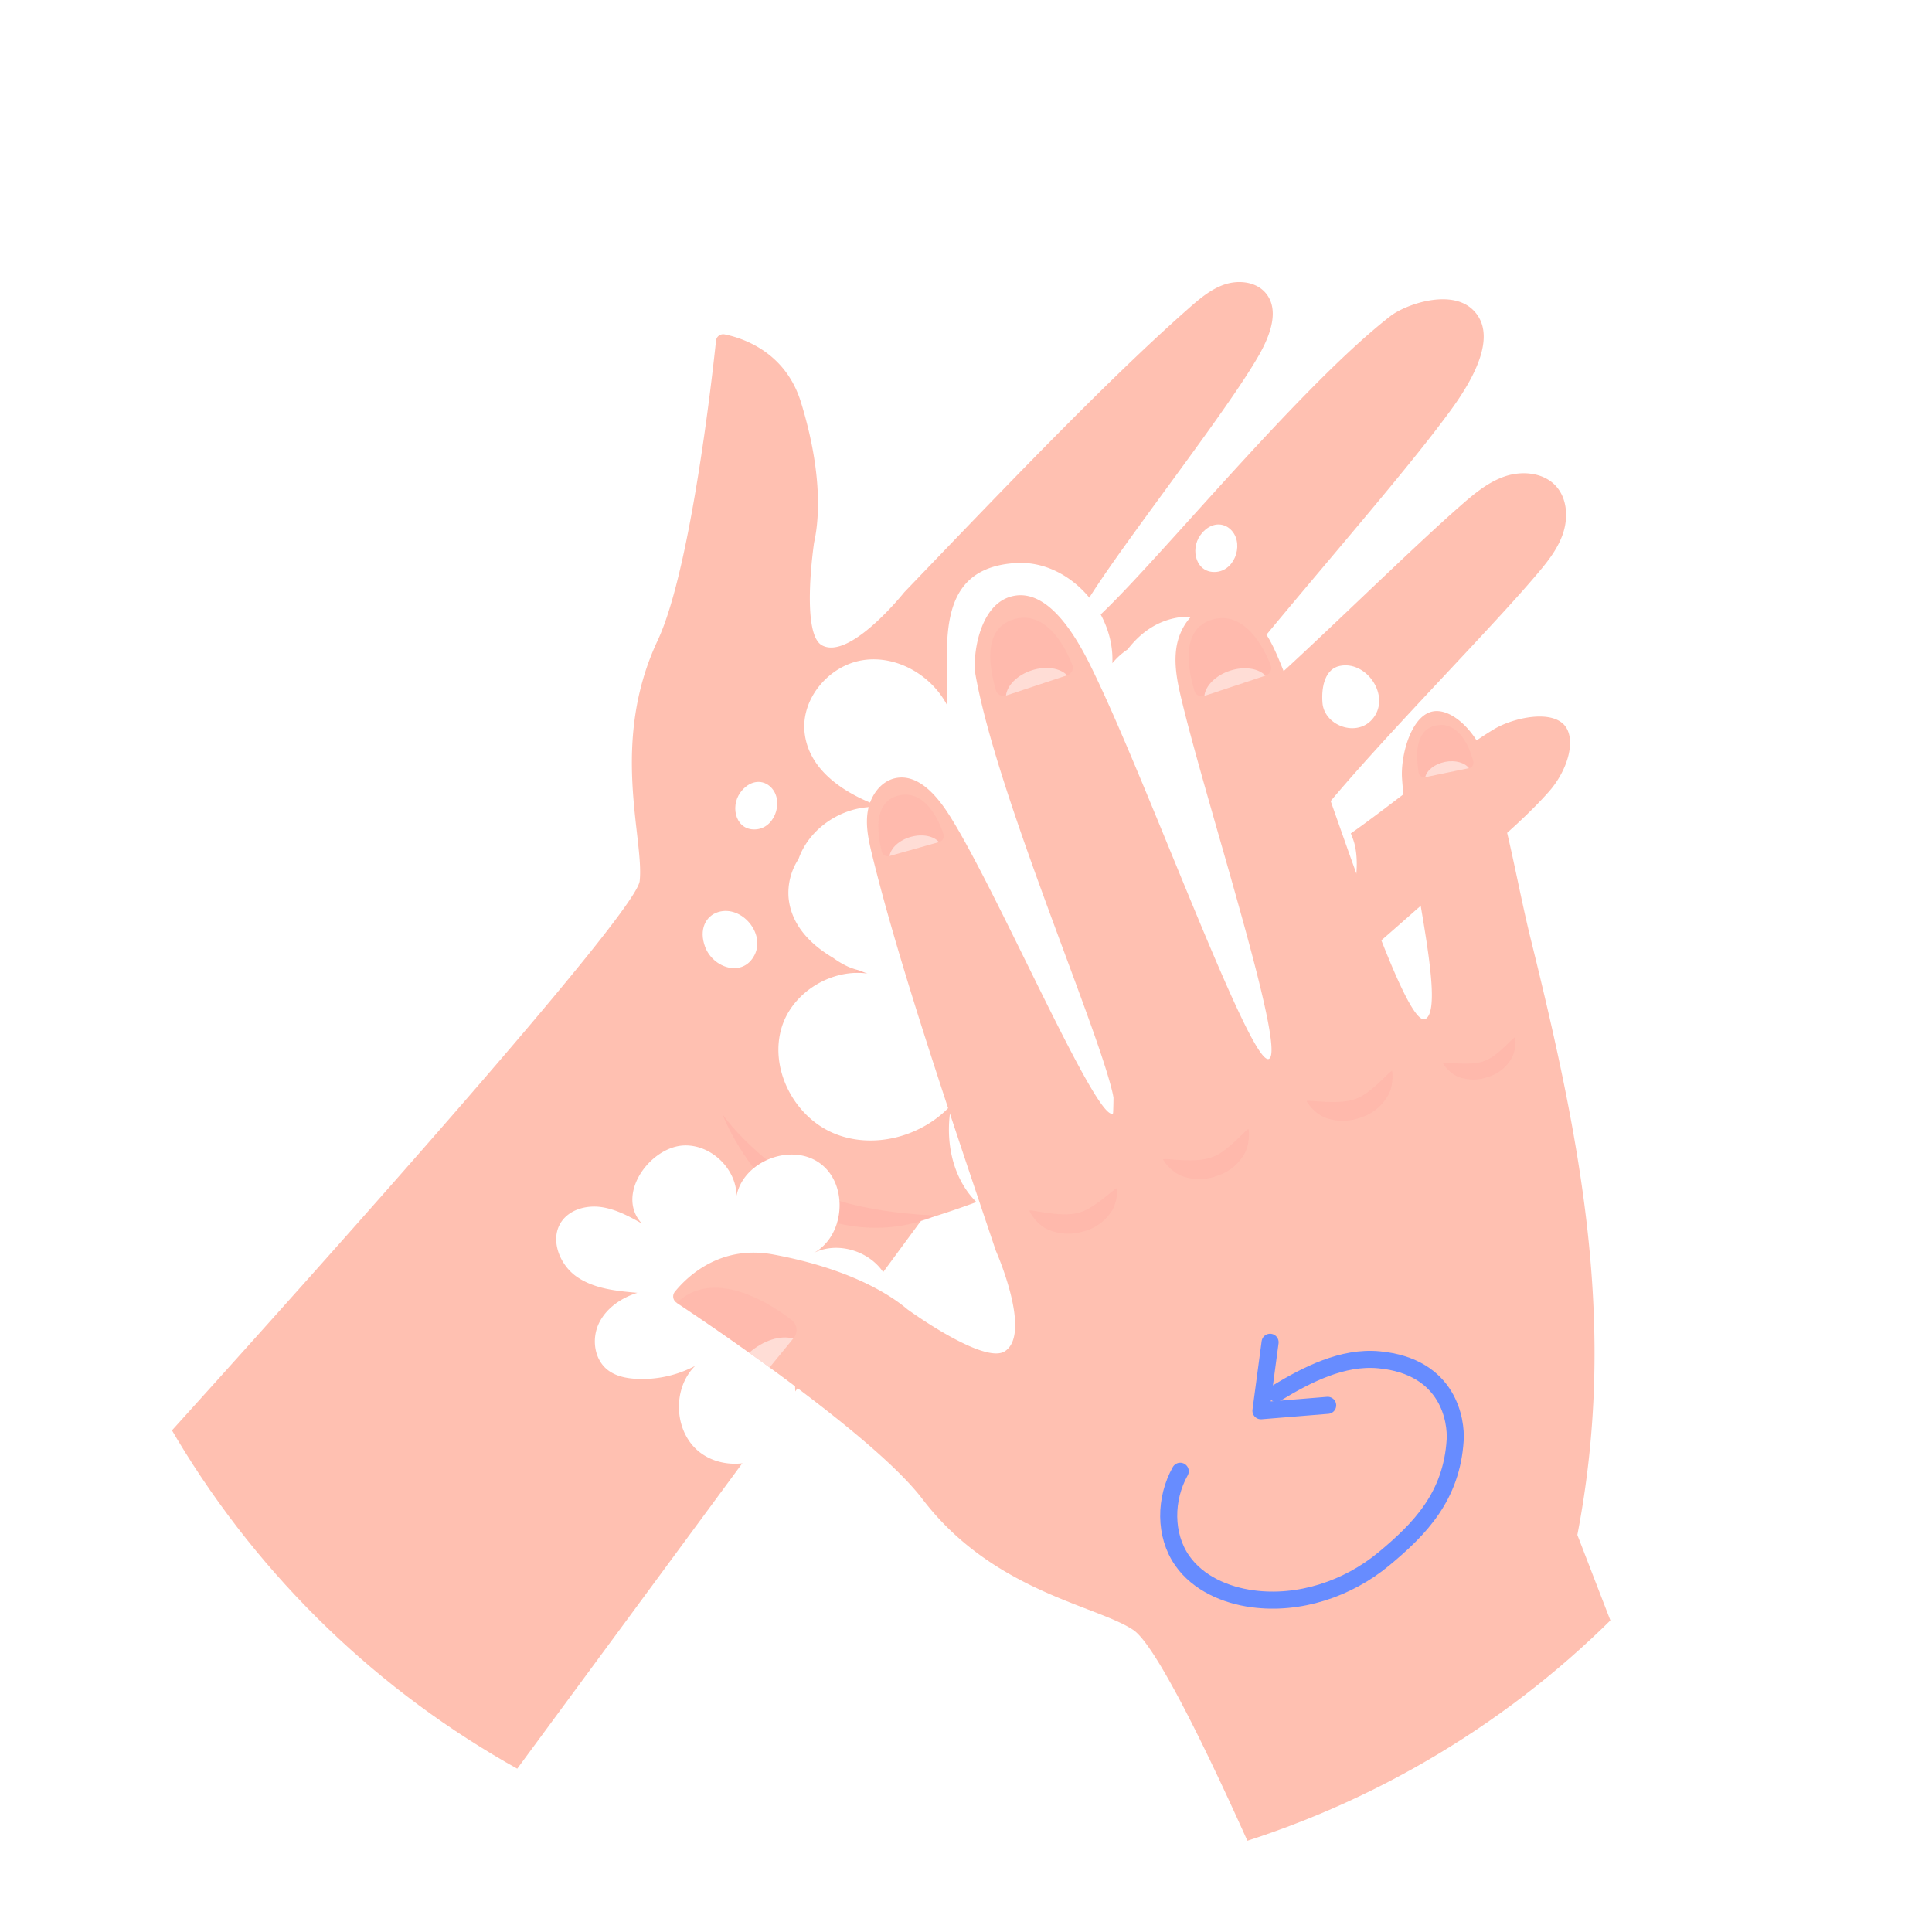 <svg xmlns="http://www.w3.org/2000/svg" xmlns:xlink="http://www.w3.org/1999/xlink" width="800" height="800" viewBox="0 0 800 800"><rect x="0" y="0" width="800" height="800" fill="#333333" stroke="none"/><defs><clipPath id="a"><circle cx="380.474" cy="380.474" r="380.474" transform="translate(0 760.947) rotate(-90)" fill="none"/></clipPath><clipPath id="c"><rect width="800" height="800"/></clipPath></defs><g id="b" clip-path="url(#c)"><rect width="800" height="800" fill="#fff"/><g transform="translate(-42.542 -41.991)"><g transform="translate(61.666 61.666)"><g clip-path="url(#a)"><g transform="translate(18.034 97.126)"><path d="M414.193,767.033,265.869,625.526s225.8-247.29,227.721-265c1.93-17.725-12.46-57.248,7.452-99.626,7.289-15.53,13.223-45.646,17.442-72.674.6-3.824,1.149-7.572,1.681-11.208,2.624-18.248,4.348-33.735,5.025-40.14l.009-.069a2.982,2.982,0,0,1,3.55-2.633c7.34,1.475,25.168,7.152,31.616,28.092,8.207,26.643,8.1,46.246,5.445,58.105,0,0-5.591,37.448,3.164,42.49,11.5,6.577,34.181-21.909,34.181-21.909,40.192-41.881,83.9-87.707,117.4-117.231,4.63-4.082,9.424-8.258,15.272-10.221s13.086-1.132,17.022,3.61c5.754,6.92,1.853,17.3-2.538,25.142-16.876,30.107-83.539,111.563-76.336,114.95,8.1,3.653,85.151-95.459,130.574-130.668,5.943-4.588,24.9-11.551,34.138-2.453,13.026,12.837-6.431,37.782-12.751,46.194C795.41,210.918,716.57,297.2,722.324,302.51c5.823,5.385,77.614-67.941,110.431-96.753,5.728-5.042,11.688-10.213,18.917-12.717s16.147-1.715,21.309,3.936c4.793,5.274,5.162,13.454,2.753,20.152-2.393,6.714-7.126,12.3-11.756,17.708-27.732,32.543-107.13,110.859-98.126,116.159,8.644,5.059,53.458-36.307,81.37-53.26,8.043-4.888,25.074-8.678,30.039-.712,3.885,6.225.275,18.128-7.323,26.66-15.59,17.519-38.528,34.343-56.1,49.882-63.765,56.39-122.161,103.107-203.694,127.555Z" transform="translate(-265.869 -112.518)" fill="#ffc0b1"/><g transform="translate(261.894 165.887)" opacity="0.6" style="mix-blend-mode:multiply;isolation:isolate"><path d="M336.517,132.381s6.928,33.426-.309,72.623c-5.325,28.864-35.664,79.723-35.664,79.723s40.535-43.21,50.268-72.014C364.558,172.05,336.517,132.381,336.517,132.381Z" transform="translate(-265.094 -127.939)" fill="#ffb1a7"/><path d="M305.784,131.863s50.911,44.033,66.663,63.713,39.96,57.7,39.96,57.7-57.17-54.247-67.846-68.944C330.438,164.894,305.784,131.863,305.784,131.863Z" transform="translate(-225.401 -131.863)" fill="#ffb1a7"/><path d="M384.871,194.781s-37.662-.6-57.428-13.729c-22.364-14.852-31.033-28.375-31.033-28.375s12.237,32.08,37.611,42.147C362.842,206.263,384.871,194.781,384.871,194.781Z" transform="translate(-296.41 25.806)" fill="#ffb1a7"/></g><g transform="translate(193.156 100.366)"><path d="M332.525,131.3c-5.763,1.278-7.572,8.155-7.058,15.178.738,10.093,15.8,15.109,21.824,5.257C352.968,142.444,343.193,128.938,332.525,131.3Z" transform="translate(-8.188 -72.696)" fill="#fff"/><path d="M311.2,138.325c-3.379-2.8-8.489-2.221-12.1,2.778-4.382,6.1-1.647,16.138,6.877,15.169C314,155.364,317.447,143.487,311.2,138.325Z" transform="translate(-222.89 -30.048)" fill="#fff"/><path d="M333.423,125.892c-3.378-2.8-8.5-2.221-12.1,2.787-4.391,6.088-1.647,16.13,6.868,15.161C336.211,142.931,339.666,131.054,333.423,125.892Z" transform="translate(-54.612 -124.222)" fill="#fff"/><path d="M301.948,143.337c-5.231,1.578-8.164,7.28-5.454,14.466,3.293,8.755,15.59,12.828,20.46,3.336C321.543,152.2,311.6,140.421,301.948,143.337Z" transform="translate(-234.823 17.144)" fill="#fff"/><path d="M510.41,290.142c24.525-1.355,31.677-35.638,26.72-49.5-8.473-23.727-28.29-27.715-54.1-26.154.223-.189.429-.4.652-.6,12.837-9,20.194-25.88,16.216-41.041-4.065-15.487-20.709-27.08-36.41-23.95-8.275,1.655-14.749,6.491-19.766,13.008a28.317,28.317,0,0,0-6.32,5.711c.995-21.532-18.136-42.67-39.66-41.495-35.312,1.938-27.9,36.041-28.821,58.774-6.526-12.434-20.966-20.709-34.841-18.54s-25.477,15.667-24.148,29.653c1.535,16.036,16.859,26.026,32.688,31.419-14.423-2.066-30.279,7.195-35.166,21.275a25.617,25.617,0,0,0-4.125,16c1.055,11.062,8.729,19.191,18.539,24.971a35.263,35.263,0,0,0,6.517,3.782,37.268,37.268,0,0,0,4.253,1.389c1.123.438,2.238.9,3.37,1.278-14.629-2.092-30.776,7.469-35.4,21.893-5.471,17.047,4.733,37.07,21.172,44.136s36.925,1.587,48.938-11.671c-2.392,12.434-.549,26.068,6.946,36.273s21.172,16.173,33.374,12.768c11.38-3.173,19.586-13.609,23.282-24.834s3.635-23.29,3.533-35.107c3.3,9.921,34.935,41.624,64.631,20.838C535.329,337.434,530.159,303,510.41,290.142Z" transform="translate(-207.116 -110.161)" fill="#fff"/><path d="M341.55,154.213c11.114-.274,21.43,9.724,21.507,20.829,2.907-14.518,23-22.158,34.815-13.24s9.973,30.339-3.19,37.113c10.342-5.445,24.585-.789,30.167,9.484s2.023,24.379-7.46,31.214-23.59,5.951-32.491-1.621c2.838,13.309,4.965,28.607-3.43,39.308-8.043,10.239-25.031,11.731-34.729,3.044s-10.093-25.734-.8-34.858a46.968,46.968,0,0,1-24.285,5.385c-4.3-.223-8.772-1.123-12.125-3.833-5.437-4.4-6.483-12.82-3.473-19.131s9.278-10.59,15.949-12.666c-8.747-.754-17.939-1.664-25.142-6.689s-11.268-15.667-6.243-22.861c3.559-5.077,10.5-6.852,16.636-5.925,5.934.892,11.448,3.859,16.6,6.774C312.721,174.6,327.367,154.556,341.55,154.213Z" transform="translate(-288.394 102.919)" fill="#fff"/></g><g transform="translate(241.589 129.673)"><path d="M706.857,616.158,546.322,676.57s-46.529-110.293-61.767-120.481c-15.255-10.213-58.2-15.924-87.381-54.307-10.693-14.055-35.355-33.837-58.019-50.568-3.2-2.375-6.363-4.665-9.424-6.877-15.4-11.1-28.718-20.057-34.24-23.728l-.052-.034a3.08,3.08,0,0,1-.72-4.5c4.853-6,18.531-19.56,40.723-15.461,28.229,5.214,46.066,14.655,55.618,22.733,0,0,31.522,22.964,40.295,17.365,11.49-7.349-3.7-41.641-3.7-41.641C408.6,342.422,387.613,280.681,376.637,236.03c-1.518-6.174-3.044-12.545-2.041-18.814S379.8,204.731,386,203.4c9.055-1.955,16.67,6.56,21.729,14.3,19.44,29.756,61.99,129.442,68.524,124.477,7.2-5.659-46.52-123.225-57-181.467-1.355-7.615,1.321-28.246,14.037-32.337,17.922-5.771,31.411,23.89,36.076,33.666,22.535,47.232,63.7,160.338,71.285,157.611,7.683-2.744-25-103.227-35.655-146.918-1.869-7.64-3.747-15.538-2.59-23.333,1.175-7.786,6.14-15.555,13.755-17.57,7.092-1.852,14.74,1.706,19.705,7.092,4.982,5.394,7.821,12.374,10.565,19.183,16.472,40.818,50.1,150.631,59.22,144.937,8.747-5.479-7.649-66.106-9.81-99.66-.635-9.664,4.03-27.02,13.669-27.749,7.537-.583,16.679,8.386,20.846,19.388,8.558,22.587,12.974,51.545,18.78,74.981C670.2,355.088,685,430.669,668.44,516.738Z" transform="translate(-294.042 -127.64)" fill="#ffc0b1"/><g transform="translate(147.494 183.038)" opacity="0.5" style="mix-blend-mode:multiply;isolation:isolate"><path d="M311.257,165.671c-.506-.995,12.588,2.813,19.7.926.343-.086.626-.154,1.064-.266,6.517-1.732,15.538-11.053,15.59-9.973.128,3.156-.763,7.272-2.41,9.6a19.614,19.614,0,0,1-11.525,8.206l-1.029.275a21.282,21.282,0,0,1-14.74-1.526A17.232,17.232,0,0,1,311.257,165.671Z" transform="translate(-311.242 -93.795)" fill="#ffb1a7"/><path d="M317.72,166.046c-.592-.943,12.794,1.672,19.7-.849.335-.12.617-.206,1.038-.36,6.337-2.307,14.483-12.408,14.629-11.336.412,3.13-.1,7.306-1.535,9.767a19.6,19.6,0,0,1-10.745,9.218l-.995.36a21.265,21.265,0,0,1-14.818-.189A17.1,17.1,0,0,1,317.72,166.046Z" transform="translate(-262.319 -115.377)" fill="#ffb1a7"/><path d="M324.653,163.231c-.592-.943,12.794,1.672,19.7-.849.334-.112.617-.206,1.037-.36,6.337-2.307,14.484-12.408,14.629-11.336.412,3.13-.1,7.306-1.535,9.767a19.6,19.6,0,0,1-10.745,9.218l-.995.36a21.265,21.265,0,0,1-14.818-.188A17.108,17.108,0,0,1,324.653,163.231Z" transform="translate(-209.8 -136.701)" fill="#ffb1a7"/><path d="M331.224,159.677c-.506-.8,10.83,1.406,16.679-.72.283-.1.515-.18.875-.309,5.368-1.955,12.263-10.5,12.382-9.6a14.614,14.614,0,0,1-1.295,8.267,16.6,16.6,0,0,1-9.1,7.812l-.84.3a18.026,18.026,0,0,1-12.545-.154A14.49,14.49,0,0,1,331.224,159.677Z" transform="translate(-159.999 -148.985)" fill="#ffb1a7"/></g><g transform="translate(131.302 9.32)"><path d="M343.32,148.263a3.272,3.272,0,0,1-2.05,4.27l-.094.034-25.314,8.387h0a3.272,3.272,0,0,1-4.176-2.187c-2.693-9.364-5.583-25.211,7.066-29.293C330.68,125.633,339.058,137.3,343.32,148.263Z" transform="translate(-309.354 -128.727)" fill="#ffb1a7" opacity="0.4" style="mix-blend-mode:multiply;isolation:isolate"/><path d="M335.426,134.21,310.113,142.6c.419-4.185,4.656-8.515,10.693-10.462C326.731,130.223,332.58,131.192,335.426,134.21Z" transform="translate(-303.605 -110.369)" fill="#fff" opacity="0.5"/></g><g transform="translate(1.439 286.752)"><path d="M342.591,182.013l-.1.111L332.7,194.087c-2.8-2.075-5.617-4-8.292-5.943-13.437-9.681-25.374-17.553-30.193-20.76,13.206-12.76,33.3-3.962,47.652,7.075A5.232,5.232,0,0,1,342.591,182.013Z" transform="translate(-294.21 -161.08)" fill="#ffb1a7" opacity="0.4" style="mix-blend-mode:multiply;isolation:isolate"/><path d="M315.975,163.932l-9.8,11.98c-2.8-2.075-5.788-4.167-8.464-6.1C303.687,164.618,310.615,162.466,315.975,163.932Z" transform="translate(-267.697 -142.888)" fill="#fff" opacity="0.5"/></g><g transform="translate(213.443 9.463)"><path d="M352.9,148.274a3.268,3.268,0,0,1-2.041,4.27l-.1.034-25.305,8.387h0a3.278,3.278,0,0,1-4.185-2.187c-2.692-9.364-5.583-25.211,7.066-29.284C340.268,125.644,348.646,137.315,352.9,148.274Z" transform="translate(-318.933 -128.743)" fill="#ffb1a7" opacity="0.4" style="mix-blend-mode:multiply;isolation:isolate"/><path d="M345,134.223l-25.305,8.387c.42-4.193,4.648-8.515,10.685-10.462C336.3,130.244,342.152,131.2,345,134.223Z" transform="translate(-313.176 -110.387)" fill="#fff" opacity="0.5"/></g><g transform="translate(308.071 53.7)"><path d="M353.214,149.018a2.268,2.268,0,0,1-1.749,2.778l-.068.009L333.3,155.553h0a2.274,2.274,0,0,1-2.7-1.844c-1.1-6.663-1.818-17.8,7.212-19.594C346.337,132.425,351.165,141.129,353.214,149.018Z" transform="translate(-329.968 -133.902)" fill="#ffb1a7" opacity="0.4" style="mix-blend-mode:multiply;isolation:isolate"/><path d="M348.451,138.529l-18.094,3.747c.626-2.847,3.885-5.488,8.2-6.346C342.782,135.09,346.735,136.231,348.451,138.529Z" transform="translate(-327.023 -120.626)" fill="#fff" opacity="0.5"/></g><g transform="translate(84.967 82.574)"><path d="M330.905,153.568a2.6,2.6,0,0,1-1.784,3.327l-.077.026-20.46,5.763h0a2.607,2.607,0,0,1-3.259-1.9c-1.809-7.555-3.533-20.28,6.689-23.076C321.661,135.08,327.912,144.675,330.905,153.568Z" transform="translate(-303.951 -137.269)" fill="#ffb1a7" opacity="0.4" style="mix-blend-mode:multiply;isolation:isolate"/><path d="M324.951,142l-20.46,5.763c.48-3.319,4-6.611,8.884-7.949C318.168,138.513,322.79,139.49,324.951,142Z" transform="translate(-299.857 -122.352)" fill="#fff" opacity="0.5"/></g></g></g><g transform="translate(464.812 536.132)"><path d="M322.742,210.867c-6.371,11.362-6.629,26.377.849,37.045,6.517,9.3,17.836,14.269,29.1,15.77,19.3,2.581,39.342-4.065,54.34-16.5s28.118-25.948,29.559-49.238c.463-7.486-2.29-30.519-31.634-33.237-14.955-1.389-29.618,6.063-42.447,13.866" transform="translate(-317.971 -157.461)" fill="none" stroke="#678cff" stroke-linecap="round" stroke-linejoin="round" stroke-width="7.06"/><path d="M350.058,189.822l-27.633,2.25,3.79-28.359" transform="translate(-284.231 -163.713)" fill="none" stroke="#678cff" stroke-linecap="round" stroke-linejoin="round" stroke-width="7.06"/></g></g></g></g></g></svg>